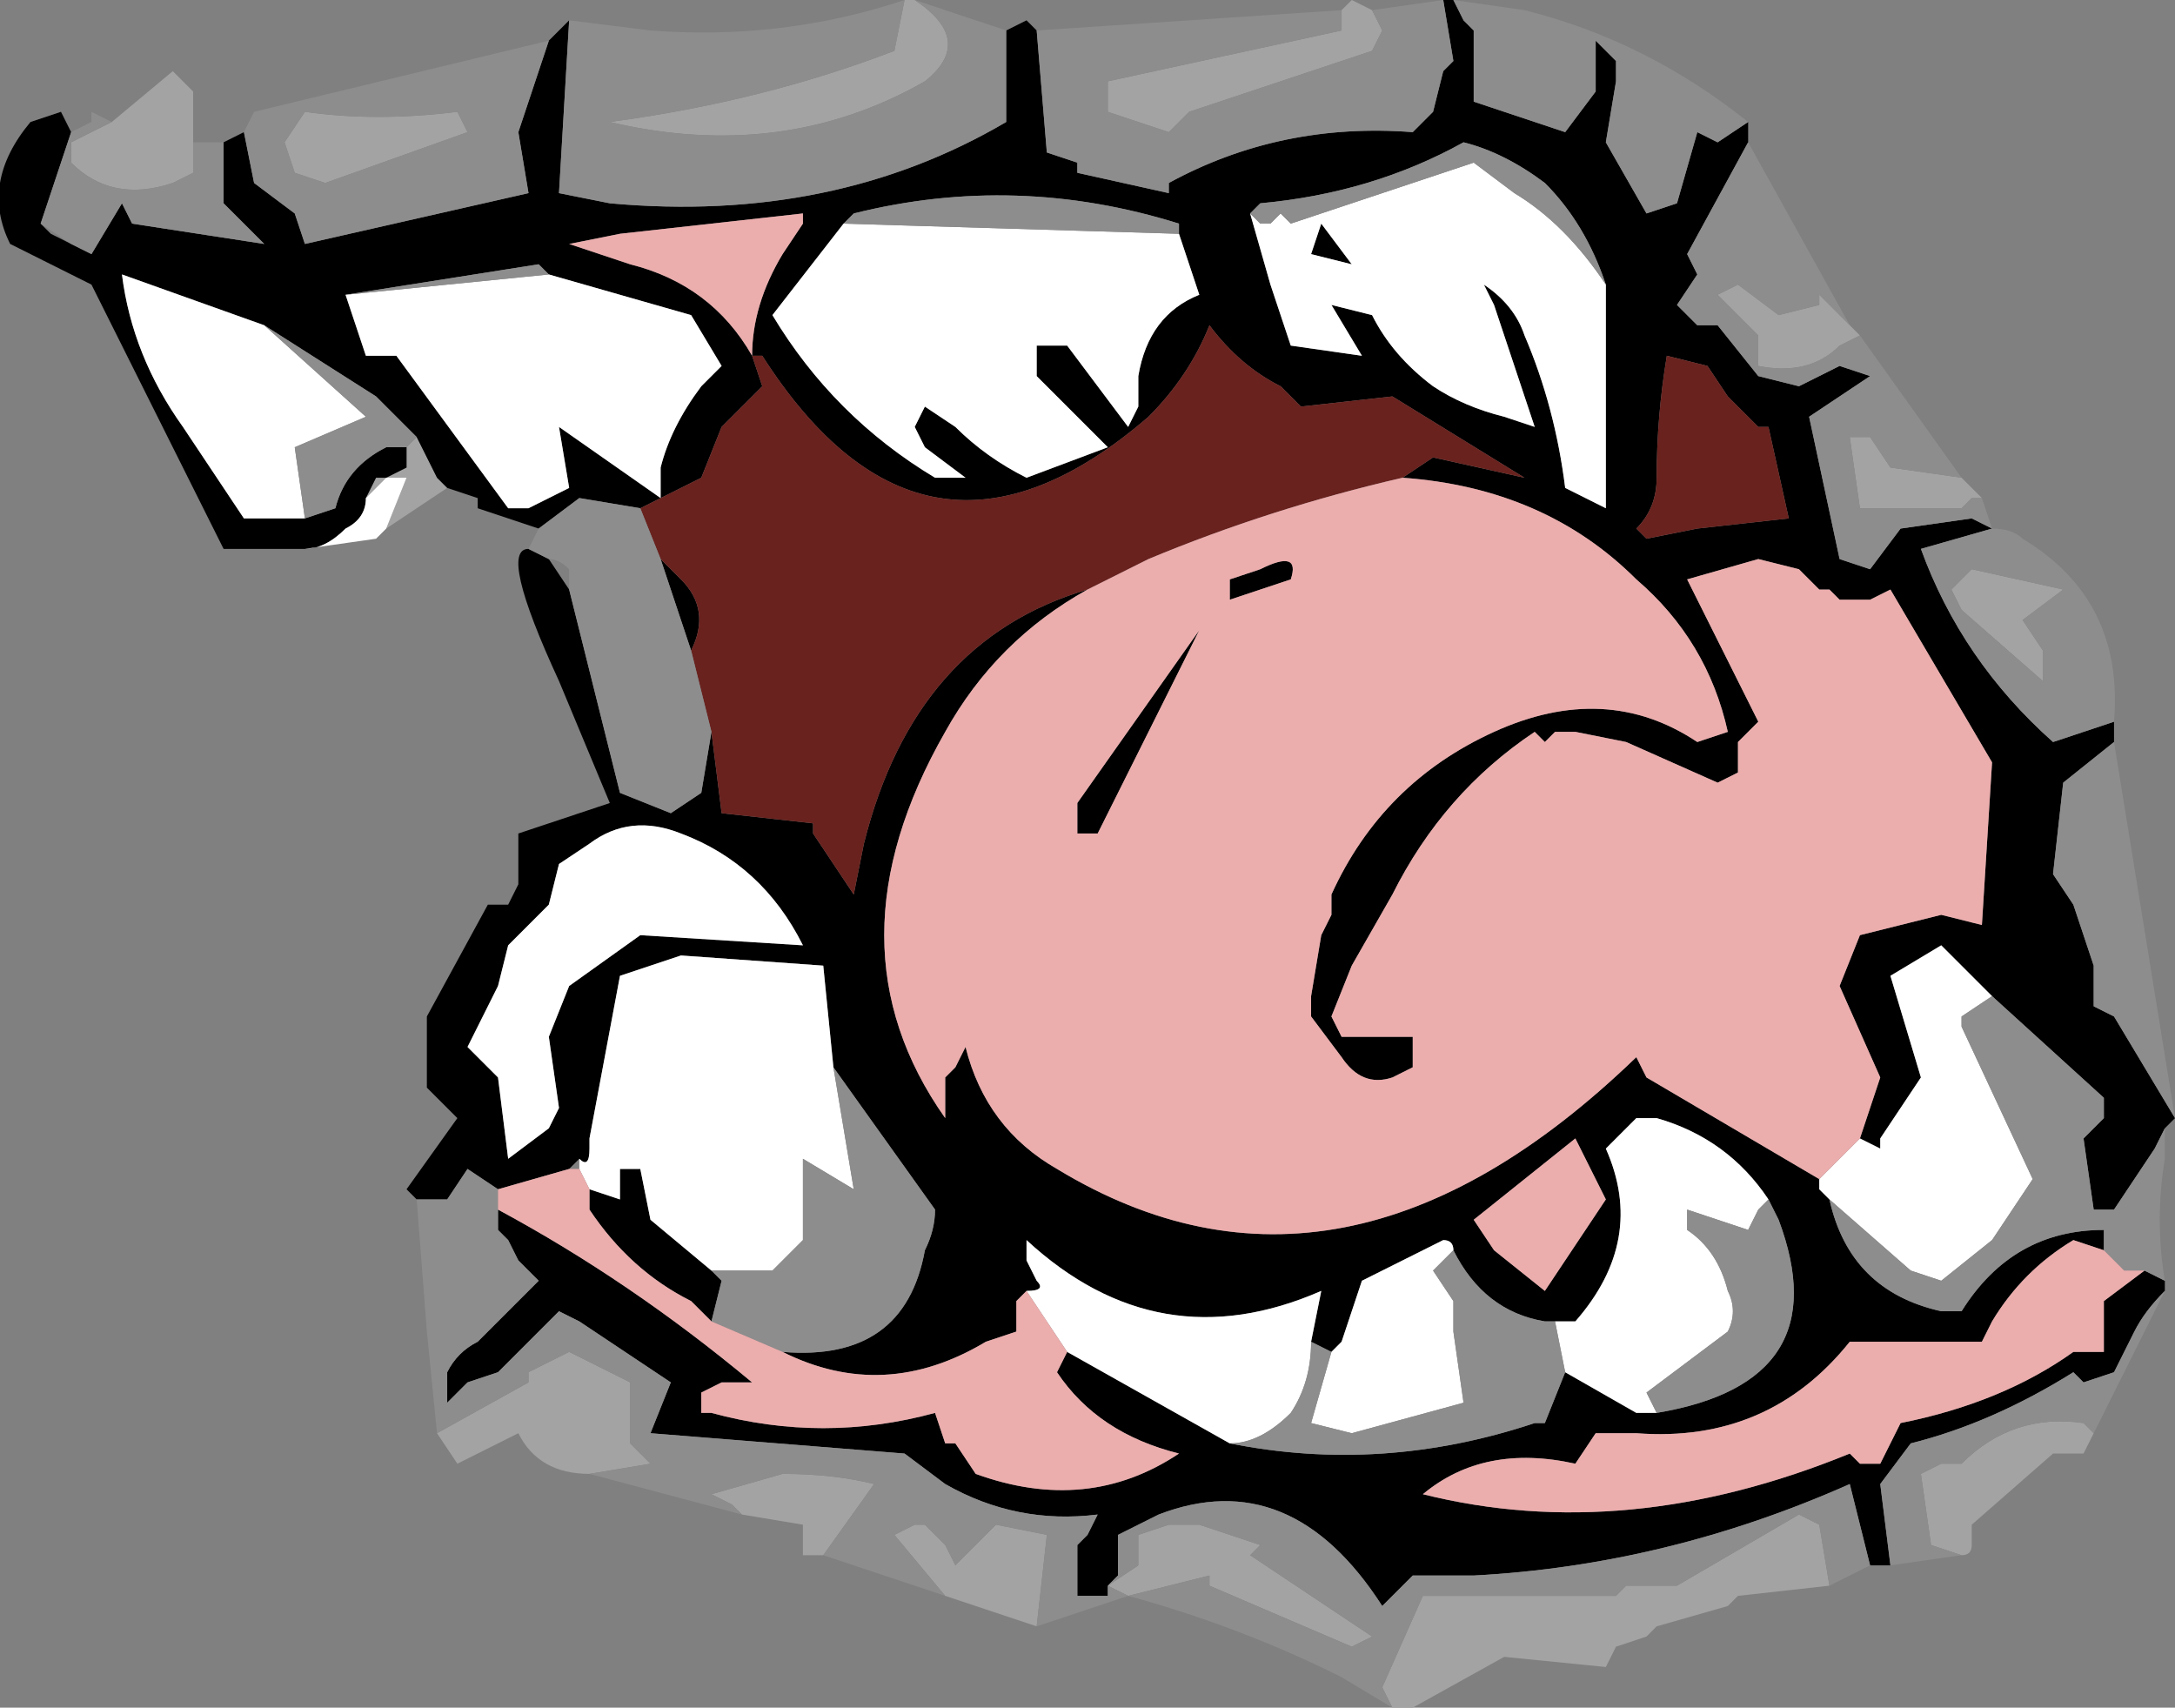 <?xml version="1.0" encoding="UTF-8" standalone="no"?>
<svg xmlns:ffdec="https://www.free-decompiler.com/flash" xmlns:xlink="http://www.w3.org/1999/xlink" ffdec:objectType="shape" height="8.4px" width="10.7px" xmlns="http://www.w3.org/2000/svg">
  <rect width="100%" height="100%" fill="#808080" stroke="none"/>
  <g transform="matrix(1.0, 0.0, 0.0, 1.0, 0.0, -0.05)">
    <path d="M9.15 1.7 L9.05 1.75 Q8.9 1.9 8.65 1.85 L8.65 1.7 8.45 1.5 8.55 1.45 8.75 1.6 8.95 1.55 8.95 1.5 9.1 1.65 9.15 1.7 M9.75 2.5 L9.7 2.5 9.65 2.55 9.15 2.55 9.1 2.2 9.2 2.2 9.3 2.35 9.65 2.4 9.75 2.5 M9.65 3.05 L9.6 2.95 9.7 2.85 10.15 2.95 9.95 3.1 10.05 3.25 10.05 3.4 9.65 3.05 M1.85 2.4 L1.9 2.4 2.0 2.35 2.0 2.25 2.05 2.2 2.15 2.4 2.2 2.45 1.9 2.65 2.0 2.4 1.9 2.4 1.8 2.5 1.85 2.4 M6.6 0.1 L6.65 0.05 6.75 0.1 6.8 0.2 6.75 0.3 5.85 0.6 5.75 0.7 5.45 0.6 5.45 0.45 6.6 0.2 6.6 0.1 M4.5 0.05 Q4.8 0.25 4.55 0.45 3.85 0.85 3.0 0.65 3.75 0.55 4.4 0.3 L4.45 0.05 4.5 0.05 M2.25 0.6 L2.3 0.7 1.6 0.95 1.45 0.9 1.4 0.75 1.5 0.6 Q1.85 0.65 2.25 0.6 M0.55 0.65 L0.85 0.4 0.95 0.5 0.95 0.75 0.95 0.9 0.85 0.95 Q0.55 1.05 0.35 0.85 L0.35 0.75 Q0.45 0.7 0.55 0.65 M2.15 7.1 L2.6 6.85 2.6 6.8 2.8 6.7 3.1 6.85 3.1 7.15 3.2 7.25 2.9 7.3 Q2.65 7.3 2.55 7.1 L2.25 7.25 2.15 7.1 M3.65 7.5 L3.6 7.45 3.5 7.4 3.85 7.3 Q4.1 7.3 4.3 7.35 L4.05 7.7 3.95 7.7 3.95 7.55 3.65 7.5 M4.65 7.9 L4.4 7.6 4.5 7.55 4.55 7.55 4.65 7.65 4.7 7.75 4.9 7.55 5.15 7.6 5.1 8.05 4.65 7.9 M5.55 7.9 L5.45 7.85 5.6 7.75 5.6 7.6 5.75 7.55 5.9 7.55 6.2 7.65 6.15 7.7 6.75 8.1 6.65 8.15 5.95 7.85 5.95 7.8 5.55 7.9 M6.85 8.45 L6.8 8.35 7.0 7.9 7.95 7.9 8.0 7.85 8.25 7.85 8.85 7.5 8.95 7.55 9.0 7.85 8.55 7.9 8.5 7.95 8.15 8.05 8.1 8.1 7.95 8.15 7.9 8.25 7.4 8.2 6.95 8.45 6.85 8.45 M9.65 7.7 L9.5 7.65 9.45 7.3 9.55 7.25 9.65 7.25 Q9.9 7.0 10.25 7.05 L10.3 7.1 10.25 7.2 10.1 7.2 9.7 7.55 9.7 7.65 Q9.7 7.7 9.65 7.7" fill="#a3a3a3" fill-rule="evenodd" stroke="none"/>
    <path d="M8.6 0.75 L8.3 1.3 8.35 1.4 8.25 1.55 8.35 1.65 8.45 1.65 8.65 1.9 8.85 1.95 9.05 1.85 9.2 1.9 8.9 2.1 9.05 2.8 9.2 2.85 9.35 2.65 9.7 2.6 9.8 2.65 9.45 2.75 Q9.65 3.3 10.1 3.7 L10.4 3.6 10.4 3.7 10.15 3.9 10.1 4.35 10.2 4.5 10.3 4.8 10.3 5.0 10.4 5.05 10.7 5.55 10.65 5.6 10.6 5.7 10.4 6.0 10.3 6.0 10.25 5.65 10.35 5.55 10.35 5.45 9.8 4.95 9.55 4.7 9.3 4.85 9.45 5.35 9.25 5.65 9.25 5.7 9.15 5.65 9.25 5.35 9.05 4.9 9.15 4.65 9.55 4.55 9.75 4.6 9.8 3.8 9.3 2.95 9.2 3.0 9.05 3.0 9.0 2.95 8.95 2.95 8.85 2.85 8.65 2.8 8.3 2.9 8.65 3.6 8.55 3.7 8.55 3.85 8.45 3.9 8.0 3.7 7.75 3.65 7.65 3.65 7.6 3.7 7.55 3.65 Q7.1 3.95 6.85 4.45 L6.65 4.8 6.55 5.05 6.6 5.15 6.95 5.15 6.95 5.3 6.85 5.35 Q6.7 5.4 6.6 5.25 L6.45 5.05 6.45 4.95 6.5 4.65 6.55 4.55 6.55 4.45 Q6.8 3.9 7.35 3.65 7.9 3.4 8.35 3.7 L8.5 3.65 Q8.4 3.2 8.05 2.9 7.6 2.45 6.9 2.4 L7.05 2.3 7.5 2.4 6.85 2.0 6.4 2.05 6.3 1.95 Q6.1 1.85 5.95 1.65 5.85 1.9 5.65 2.1 4.55 3.05 3.75 1.8 L3.7 1.8 3.75 1.95 Q3.65 2.05 3.55 2.15 L3.45 2.4 3.15 2.55 2.85 2.5 2.65 2.65 2.35 2.55 2.35 2.5 2.2 2.45 2.15 2.4 2.05 2.2 1.85 2.0 1.3 1.65 0.6 1.4 Q0.65 1.8 0.9 2.15 L1.2 2.6 1.5 2.6 1.65 2.55 Q1.7 2.35 1.9 2.25 L2.0 2.25 2.0 2.35 1.9 2.4 1.85 2.4 1.8 2.5 Q1.8 2.6 1.7 2.65 1.6 2.75 1.5 2.75 L1.1 2.75 0.45 1.45 0.05 1.25 Q-0.1 0.95 0.15 0.65 L0.3 0.6 0.35 0.7 0.2 1.15 0.25 1.2 0.35 1.25 0.45 1.3 0.6 1.05 0.65 1.15 1.3 1.25 1.1 1.05 1.1 0.75 1.2 0.7 1.25 0.95 1.45 1.1 1.5 1.25 2.6 1.0 2.55 0.7 2.7 0.25 2.8 0.15 2.75 1.0 3.0 1.05 Q4.1 1.15 4.95 0.65 L4.95 0.2 5.05 0.15 5.1 0.2 5.15 0.8 5.3 0.85 5.3 0.9 5.75 1.0 5.75 0.95 Q6.3 0.65 6.95 0.7 L7.05 0.6 7.1 0.4 7.15 0.35 7.1 0.05 7.15 0.05 7.2 0.15 7.25 0.2 7.25 0.55 7.7 0.7 7.85 0.5 7.85 0.25 7.95 0.35 7.95 0.45 7.9 0.75 8.1 1.1 8.25 1.05 8.35 0.7 8.45 0.75 8.6 0.65 8.6 0.75 M8.8 2.6 L8.7 2.15 8.65 2.15 8.5 2.0 8.4 1.85 8.2 1.8 Q8.15 2.1 8.15 2.4 8.15 2.55 8.05 2.65 L8.1 2.7 8.35 2.65 8.8 2.6 M5.35 2.95 Q4.9 3.2 4.65 3.65 4.05 4.7 4.65 5.55 L4.65 5.35 4.7 5.3 4.75 5.2 Q4.85 5.6 5.2 5.8 6.6 6.65 8.05 5.25 L8.1 5.35 8.95 5.85 8.95 5.9 9.0 5.95 Q9.1 6.4 9.55 6.5 L9.65 6.5 Q9.9 6.1 10.35 6.1 L10.35 6.2 10.2 6.15 Q9.95 6.3 9.8 6.55 L9.75 6.65 9.1 6.65 Q8.7 7.15 8.05 7.1 L7.85 7.1 7.75 7.25 Q7.3 7.15 7.0 7.4 8.0 7.65 9.1 7.2 L9.15 7.25 9.25 7.25 9.35 7.05 Q9.85 6.95 10.2 6.7 L10.35 6.7 10.35 6.45 10.55 6.3 10.65 6.35 10.65 6.4 Q10.55 6.5 10.5 6.6 10.45 6.7 10.4 6.8 L10.25 6.85 10.2 6.8 Q9.8 7.05 9.4 7.15 L9.25 7.35 9.3 7.75 9.2 7.75 9.1 7.35 Q8.2 7.75 7.25 7.8 L6.95 7.8 6.8 7.95 Q6.35 7.25 5.7 7.5 L5.5 7.6 5.5 7.8 5.45 7.85 5.45 7.9 5.3 7.9 5.3 7.65 5.35 7.6 5.4 7.5 Q5.0 7.55 4.65 7.35 L4.45 7.2 3.2 7.1 3.3 6.85 2.85 6.55 2.75 6.5 2.45 6.8 2.3 6.85 2.2 6.95 2.2 6.8 Q2.25 6.7 2.35 6.65 L2.65 6.35 2.55 6.25 2.5 6.15 2.45 6.1 2.45 6.0 Q3.1 6.35 3.7 6.85 L3.55 6.85 3.45 6.9 3.45 7.0 3.5 7.0 Q4.05 7.15 4.6 7.0 L4.65 7.15 4.7 7.15 4.8 7.3 Q5.35 7.5 5.8 7.2 5.4 7.1 5.2 6.8 L5.25 6.7 6.05 7.15 Q6.8 7.3 7.55 7.05 L7.6 7.05 7.7 6.8 8.05 7.0 8.15 7.0 Q9.05 6.85 8.75 6.05 L8.7 5.95 Q8.5 5.65 8.15 5.55 L8.05 5.55 7.9 5.7 Q8.1 6.15 7.75 6.55 L7.65 6.55 7.6 6.55 Q7.3 6.5 7.15 6.2 7.15 6.15 7.1 6.15 6.9 6.25 6.7 6.35 L6.6 6.65 6.55 6.7 6.45 6.65 6.5 6.4 Q5.7 6.75 5.05 6.15 L5.05 6.25 5.1 6.35 Q5.15 6.4 5.05 6.4 L5.0 6.45 5.0 6.6 4.85 6.65 Q4.35 6.95 3.85 6.7 4.45 6.75 4.55 6.2 4.6 6.1 4.6 6.0 L4.1 5.3 4.05 4.8 3.35 4.75 3.05 4.85 2.9 5.65 2.9 5.7 Q2.9 5.8 2.85 5.75 L2.8 5.8 2.45 5.9 2.3 5.8 2.2 5.95 2.05 5.95 2.0 5.9 2.25 5.55 2.1 5.4 2.1 5.05 2.4 4.5 2.5 4.5 2.55 4.4 2.55 4.15 3.0 4.0 2.75 3.4 Q2.45 2.75 2.6 2.75 L2.7 2.8 2.8 2.95 3.05 3.95 3.3 4.05 3.45 3.95 3.5 3.65 3.55 4.05 4.0 4.1 4.0 4.15 4.2 4.45 4.25 4.2 Q4.5 3.2 5.35 2.95 M3.7 1.8 Q3.7 1.55 3.85 1.3 L3.95 1.15 3.95 1.1 3.05 1.2 2.8 1.25 3.1 1.35 Q3.5 1.45 3.7 1.8 M6.15 1.1 L6.25 1.45 6.35 1.75 6.7 1.8 6.55 1.55 6.75 1.6 Q6.85 1.8 7.05 1.95 7.2 2.05 7.4 2.1 L7.55 2.15 7.35 1.55 7.3 1.45 Q7.45 1.55 7.5 1.7 7.65 2.05 7.7 2.45 L7.9 2.55 7.9 1.45 Q7.8 1.15 7.6 0.95 7.4 0.8 7.2 0.75 6.75 1.0 6.2 1.05 L6.15 1.1 M6.45 1.3 L6.5 1.15 6.65 1.35 6.45 1.3 M5.8 1.2 L5.8 1.15 Q5.0 0.9 4.2 1.1 L4.15 1.15 3.8 1.6 Q4.1 2.1 4.6 2.4 L4.75 2.4 4.55 2.25 4.5 2.15 4.55 2.05 4.7 2.15 Q4.85 2.3 5.05 2.4 L5.45 2.25 5.1 1.9 5.1 1.75 5.25 1.75 5.55 2.15 5.6 2.05 5.6 1.9 Q5.65 1.6 5.9 1.5 L5.8 1.2 M6.2 2.85 Q6.4 2.75 6.35 2.9 L6.05 3.0 6.05 2.9 6.2 2.85 M7.25 6.05 L7.35 6.2 7.6 6.4 7.9 5.95 7.75 5.65 7.25 6.05 M1.7 1.5 L1.8 1.8 1.95 1.8 2.5 2.55 2.6 2.55 2.8 2.45 2.75 2.15 3.25 2.5 3.25 2.35 Q3.3 2.15 3.45 1.95 L3.55 1.85 3.4 1.6 2.7 1.4 2.65 1.35 1.7 1.5 M3.4 3.25 L3.25 2.8 3.35 2.9 Q3.5 3.05 3.4 3.25 M2.3 5.2 L2.45 5.35 2.5 5.75 2.7 5.6 2.75 5.5 2.7 5.15 2.8 4.9 3.15 4.65 3.95 4.7 Q3.75 4.3 3.35 4.15 3.1 4.05 2.9 4.2 L2.75 4.3 2.7 4.5 2.5 4.7 2.45 4.9 2.3 5.2 M5.4 4.15 L5.3 4.15 5.3 4.0 5.9 3.15 5.4 4.15 M3.5 6.3 L3.55 6.35 3.5 6.55 3.4 6.45 Q3.1 6.3 2.9 6.0 L2.9 5.9 3.05 5.95 3.05 5.8 3.15 5.8 3.2 6.05 3.5 6.3" fill="#000000" fill-rule="evenodd" stroke="none"/>
    <path d="M8.8 2.6 L8.35 2.65 8.1 2.7 8.05 2.65 Q8.15 2.55 8.15 2.4 8.15 2.1 8.2 1.8 L8.4 1.85 8.5 2.0 8.65 2.15 8.7 2.15 8.8 2.6 M6.9 2.4 Q6.25 2.55 5.65 2.8 L5.35 2.95 Q4.5 3.2 4.25 4.2 L4.2 4.45 4.0 4.15 4.0 4.1 3.55 4.05 3.5 3.65 3.4 3.25 Q3.5 3.05 3.35 2.9 L3.25 2.8 3.15 2.55 3.45 2.4 3.55 2.15 Q3.65 2.05 3.75 1.95 L3.7 1.8 3.75 1.8 Q4.55 3.05 5.65 2.1 5.85 1.9 5.95 1.65 6.1 1.85 6.3 1.95 L6.4 2.05 6.85 2.0 7.5 2.4 7.05 2.3 6.9 2.4" fill="#69221e" fill-rule="evenodd" stroke="none"/>
    <path d="M8.95 5.85 L9.15 5.65 9.25 5.7 9.25 5.65 9.45 5.35 9.3 4.85 9.55 4.7 9.8 4.95 9.65 5.05 9.65 5.1 10.0 5.85 9.8 6.15 9.55 6.35 9.4 6.3 9.0 5.95 8.95 5.9 8.95 5.85 M1.5 2.75 Q1.6 2.75 1.7 2.65 1.8 2.6 1.8 2.5 L1.9 2.4 2.0 2.4 1.9 2.65 1.85 2.7 1.5 2.75 M1.5 2.6 L1.2 2.6 0.9 2.15 Q0.65 1.8 0.6 1.4 L1.3 1.65 1.8 2.1 1.45 2.25 1.5 2.6 M7.9 1.45 L7.9 2.55 7.7 2.45 Q7.65 2.05 7.5 1.7 7.45 1.55 7.3 1.45 L7.35 1.55 7.55 2.15 7.4 2.1 Q7.2 2.05 7.05 1.95 6.85 1.8 6.75 1.6 L6.55 1.55 6.7 1.8 6.35 1.75 6.25 1.45 6.15 1.1 6.2 1.15 6.25 1.15 6.3 1.1 6.35 1.15 7.25 0.85 7.45 1.0 Q7.7 1.15 7.9 1.45 M6.45 1.3 L6.65 1.35 6.5 1.15 6.45 1.3 M5.8 1.2 L5.9 1.5 Q5.65 1.6 5.6 1.9 L5.6 2.05 5.55 2.15 5.25 1.75 5.1 1.75 5.1 1.9 5.45 2.25 5.05 2.4 Q4.85 2.3 4.7 2.15 L4.55 2.05 4.5 2.15 4.55 2.25 4.75 2.4 4.6 2.4 Q4.1 2.1 3.8 1.6 L4.15 1.15 5.8 1.2 M6.45 6.65 Q6.45 6.85 6.35 7.0 6.2 7.15 6.05 7.15 L5.25 6.7 5.05 6.4 Q5.15 6.4 5.1 6.35 L5.05 6.25 5.05 6.15 Q5.7 6.75 6.5 6.4 L6.45 6.65 M7.7 6.8 L7.65 6.55 7.75 6.55 Q8.1 6.15 7.9 5.7 L8.05 5.55 8.15 5.55 Q8.5 5.65 8.7 5.95 L8.65 6.0 8.6 6.1 8.3 6.0 8.3 6.1 Q8.45 6.2 8.5 6.4 8.55 6.5 8.5 6.6 L8.1 6.9 8.15 7.0 8.05 7.0 7.7 6.8 M7.15 6.2 L7.05 6.3 7.15 6.45 7.15 6.6 7.2 6.95 6.65 7.1 6.45 7.05 6.55 6.7 6.6 6.65 6.7 6.35 Q6.9 6.25 7.1 6.15 7.15 6.15 7.15 6.2 M2.7 1.4 L3.4 1.6 3.55 1.85 3.45 1.95 Q3.3 2.15 3.25 2.35 L3.25 2.5 2.75 2.15 2.8 2.45 2.6 2.55 2.5 2.55 1.95 1.8 1.8 1.8 1.7 1.5 2.7 1.4 M2.85 5.75 Q2.9 5.8 2.9 5.7 L2.9 5.65 3.05 4.85 3.35 4.75 4.05 4.8 4.1 5.3 4.2 5.9 3.95 5.75 3.95 6.15 3.8 6.3 3.5 6.3 3.2 6.05 3.15 5.8 3.05 5.8 3.05 5.95 2.9 5.9 2.85 5.8 2.85 5.75 M2.3 5.2 L2.45 4.9 2.5 4.7 2.7 4.5 2.75 4.3 2.9 4.2 Q3.1 4.05 3.35 4.15 3.75 4.3 3.95 4.7 L3.15 4.65 2.8 4.9 2.7 5.15 2.75 5.5 2.7 5.6 2.5 5.75 2.45 5.35 2.3 5.2" fill="#ffffff" fill-rule="evenodd" stroke="none"/>
    <path d="M9.1 1.65 L8.95 1.5 8.95 1.55 8.75 1.6 8.55 1.45 8.45 1.5 8.65 1.7 8.65 1.85 Q8.9 1.9 9.05 1.75 L9.15 1.7 9.65 2.4 9.3 2.35 9.2 2.2 9.1 2.2 9.15 2.55 9.65 2.55 9.7 2.5 9.75 2.5 9.8 2.65 Q9.9 2.65 9.95 2.7 10.45 3.0 10.4 3.6 L10.1 3.7 Q9.65 3.3 9.45 2.75 L9.8 2.65 9.7 2.6 9.35 2.65 9.2 2.85 9.05 2.8 8.9 2.1 9.2 1.9 9.05 1.85 8.85 1.95 8.65 1.9 8.45 1.65 8.35 1.65 8.25 1.55 8.35 1.4 8.3 1.3 8.6 0.75 9.1 1.65 M9.8 4.95 L10.35 5.45 10.35 5.55 10.25 5.65 10.3 6.0 10.4 6.0 10.6 5.7 10.65 5.6 10.65 5.75 Q10.6 6.05 10.65 6.35 L10.55 6.3 10.45 6.3 10.35 6.2 10.35 6.1 Q9.9 6.1 9.65 6.5 L9.55 6.5 Q9.1 6.4 9.0 5.95 L9.4 6.3 9.55 6.35 9.8 6.15 10.0 5.85 9.65 5.1 9.65 5.05 9.8 4.95 M10.7 5.55 L10.4 5.05 10.3 5.0 10.3 4.8 10.2 4.5 10.1 4.35 10.15 3.9 10.4 3.7 10.7 5.55 M9.65 3.05 L10.05 3.4 10.05 3.25 9.95 3.1 10.15 2.95 9.7 2.85 9.6 2.95 9.65 3.05 M8.6 0.65 L8.45 0.75 8.35 0.7 8.25 1.05 8.1 1.1 7.9 0.75 7.95 0.45 7.95 0.35 7.85 0.25 7.85 0.5 7.7 0.7 7.25 0.55 7.25 0.2 7.2 0.15 7.15 0.05 7.5 0.1 Q8.1 0.25 8.6 0.65 M7.1 0.05 L7.15 0.35 7.1 0.4 7.05 0.6 6.95 0.7 Q6.3 0.65 5.75 0.95 L5.75 1.0 5.3 0.9 5.3 0.85 5.15 0.8 5.1 0.2 6.6 0.1 6.6 0.2 5.45 0.45 5.45 0.6 5.75 0.7 5.85 0.6 6.75 0.3 6.8 0.2 6.75 0.1 7.1 0.05 M4.95 0.2 L4.95 0.65 Q4.1 1.15 3.0 1.05 L2.75 1.0 2.8 0.15 3.2 0.2 Q3.85 0.25 4.45 0.05 L4.4 0.3 Q3.75 0.55 3.0 0.65 3.85 0.85 4.55 0.45 4.8 0.25 4.5 0.05 L4.95 0.2 M2.7 0.25 L2.55 0.7 2.6 1.0 1.5 1.25 1.45 1.1 1.25 0.95 1.2 0.7 1.25 0.6 2.7 0.25 M1.1 0.75 L1.1 1.05 1.3 1.25 0.65 1.15 0.6 1.05 0.45 1.3 0.35 1.25 0.2 1.15 0.35 0.7 0.45 0.65 0.45 0.6 0.55 0.65 Q0.45 0.7 0.35 0.75 L0.35 0.85 Q0.55 1.05 0.85 0.95 L0.95 0.9 0.95 0.75 1.1 0.75 M2.0 2.25 L1.9 2.25 Q1.7 2.35 1.65 2.55 L1.5 2.6 1.45 2.25 1.8 2.1 1.3 1.65 1.85 2.0 2.05 2.2 2.0 2.25 M2.65 2.65 L2.85 2.5 3.15 2.55 3.25 2.8 3.4 3.25 3.5 3.65 3.45 3.95 3.3 4.05 3.05 3.95 2.8 2.95 2.8 2.85 Q2.75 2.8 2.7 2.8 L2.6 2.75 2.65 2.65 M7.9 1.45 Q7.7 1.15 7.45 1.0 L7.25 0.85 6.35 1.15 6.3 1.1 6.25 1.15 6.2 1.15 6.15 1.1 6.2 1.05 Q6.75 1.0 7.2 0.75 7.4 0.8 7.6 0.95 7.8 1.15 7.9 1.45 M4.15 1.15 L4.2 1.1 Q5.0 0.9 5.8 1.15 L5.8 1.2 4.15 1.15 M6.05 7.15 Q6.2 7.15 6.35 7.0 6.45 6.85 6.45 6.65 L6.55 6.7 6.45 7.05 6.65 7.1 7.2 6.95 7.15 6.6 7.15 6.45 7.05 6.3 7.15 6.2 Q7.3 6.5 7.6 6.55 L7.65 6.55 7.7 6.8 7.6 7.05 7.55 7.05 Q6.8 7.3 6.05 7.15 M8.15 7.0 L8.1 6.9 8.5 6.6 Q8.55 6.5 8.5 6.4 8.45 6.2 8.3 6.1 L8.3 6.0 8.6 6.1 8.65 6.0 8.7 5.95 8.75 6.05 Q9.05 6.85 8.15 7.0 M9.3 7.75 L9.25 7.35 9.4 7.15 Q9.8 7.05 10.2 6.8 L10.25 6.85 10.4 6.8 Q10.45 6.7 10.5 6.6 10.55 6.5 10.65 6.4 L10.3 7.1 10.25 7.05 Q9.9 7.0 9.65 7.25 L9.55 7.25 9.45 7.3 9.5 7.65 9.65 7.7 9.3 7.75 M1.7 1.5 L2.65 1.35 2.7 1.4 1.7 1.5 M2.25 0.6 Q1.85 0.65 1.5 0.6 L1.4 0.75 1.45 0.9 1.6 0.95 2.3 0.7 2.25 0.6 M2.05 5.95 L2.2 5.95 2.3 5.8 2.45 5.9 2.45 6.0 2.45 6.1 2.5 6.15 2.55 6.25 2.65 6.35 2.35 6.65 Q2.25 6.7 2.2 6.8 L2.2 6.95 2.3 6.85 2.45 6.8 2.75 6.5 2.85 6.55 3.3 6.85 3.2 7.1 4.45 7.2 4.65 7.35 Q5.0 7.55 5.4 7.5 L5.35 7.6 5.3 7.65 5.3 7.9 5.45 7.9 5.45 7.85 5.5 7.8 5.5 7.6 5.7 7.5 Q6.35 7.25 6.8 7.95 L6.95 7.8 7.25 7.8 Q8.2 7.75 9.1 7.35 L9.2 7.75 9.0 7.85 8.95 7.55 8.85 7.5 8.25 7.85 8.0 7.85 7.95 7.9 7.0 7.9 6.8 8.35 6.85 8.45 6.6 8.3 Q6.1 8.05 5.55 7.9 L5.1 8.05 5.15 7.6 4.9 7.55 4.7 7.75 4.65 7.65 4.55 7.55 4.5 7.55 4.4 7.6 4.65 7.9 4.05 7.7 4.3 7.35 Q4.1 7.3 3.85 7.3 L3.5 7.4 3.6 7.45 3.65 7.5 2.9 7.3 3.2 7.25 3.1 7.15 3.1 6.85 2.8 6.7 2.6 6.8 2.6 6.85 2.15 7.1 2.1 6.6 2.05 5.95 M4.1 5.3 L4.6 6.0 Q4.6 6.1 4.55 6.2 4.45 6.75 3.85 6.7 L3.5 6.55 3.55 6.35 3.5 6.3 3.8 6.3 3.95 6.15 3.95 5.75 4.2 5.9 4.1 5.3 M5.55 7.9 L5.95 7.8 5.95 7.85 6.65 8.15 6.75 8.1 6.15 7.7 6.2 7.65 5.9 7.55 5.75 7.55 5.6 7.6 5.6 7.75 5.45 7.85 5.55 7.9" fill="#8d8d8d" fill-rule="evenodd" stroke="none"/>
    <path d="M6.9 2.4 Q7.6 2.45 8.05 2.9 8.4 3.2 8.5 3.65 L8.35 3.7 Q7.9 3.4 7.35 3.65 6.8 3.9 6.55 4.45 L6.55 4.55 6.5 4.65 6.45 4.95 6.45 5.05 6.6 5.25 Q6.7 5.4 6.85 5.35 L6.95 5.3 6.95 5.15 6.6 5.15 6.55 5.05 6.65 4.8 6.85 4.45 Q7.1 3.95 7.55 3.65 L7.6 3.7 7.65 3.65 7.75 3.65 8.0 3.7 8.45 3.9 8.55 3.85 8.55 3.7 8.65 3.6 8.3 2.9 8.65 2.8 8.85 2.85 8.95 2.95 9.0 2.95 9.05 3.0 9.2 3.0 9.3 2.95 9.8 3.8 9.75 4.6 9.55 4.55 9.15 4.65 9.05 4.9 9.25 5.35 9.15 5.65 8.95 5.85 8.1 5.35 8.05 5.25 Q6.6 6.65 5.2 5.8 4.85 5.6 4.75 5.2 L4.7 5.3 4.65 5.35 4.65 5.55 Q4.05 4.7 4.65 3.65 4.9 3.2 5.35 2.95 L5.65 2.8 Q6.25 2.55 6.9 2.4 M3.7 1.8 Q3.5 1.45 3.1 1.35 L2.8 1.25 3.05 1.2 3.95 1.1 3.95 1.15 3.85 1.3 Q3.7 1.55 3.7 1.8 M6.2 2.85 L6.05 2.9 6.05 3.0 6.35 2.9 Q6.4 2.75 6.2 2.85 M5.05 6.4 L5.25 6.7 5.2 6.8 Q5.4 7.1 5.8 7.2 5.35 7.5 4.8 7.3 L4.7 7.15 4.65 7.15 4.6 7.0 Q4.05 7.15 3.5 7.0 L3.45 7.0 3.45 6.9 3.55 6.85 3.7 6.85 Q3.1 6.35 2.45 6.0 L2.45 5.9 2.8 5.8 2.85 5.8 2.9 5.9 2.9 6.0 Q3.1 6.3 3.4 6.45 L3.5 6.55 3.85 6.7 Q4.35 6.95 4.85 6.65 L5.0 6.6 5.0 6.45 5.05 6.4 M7.25 6.05 L7.75 5.65 7.9 5.95 7.6 6.4 7.35 6.2 7.25 6.05 M10.35 6.2 L10.45 6.3 10.55 6.3 10.35 6.45 10.35 6.7 10.2 6.7 Q9.85 6.95 9.35 7.05 L9.25 7.25 9.15 7.25 9.1 7.2 Q8.0 7.65 7.0 7.4 7.3 7.15 7.75 7.25 L7.85 7.1 8.05 7.1 Q8.7 7.15 9.1 6.65 L9.75 6.65 9.8 6.55 Q9.95 6.3 10.2 6.15 L10.35 6.2 M5.4 4.15 L5.9 3.15 5.3 4.0 5.3 4.15 5.4 4.15" fill="#ecadad" fill-rule="evenodd" stroke="none"/>
  </g>
</svg>
